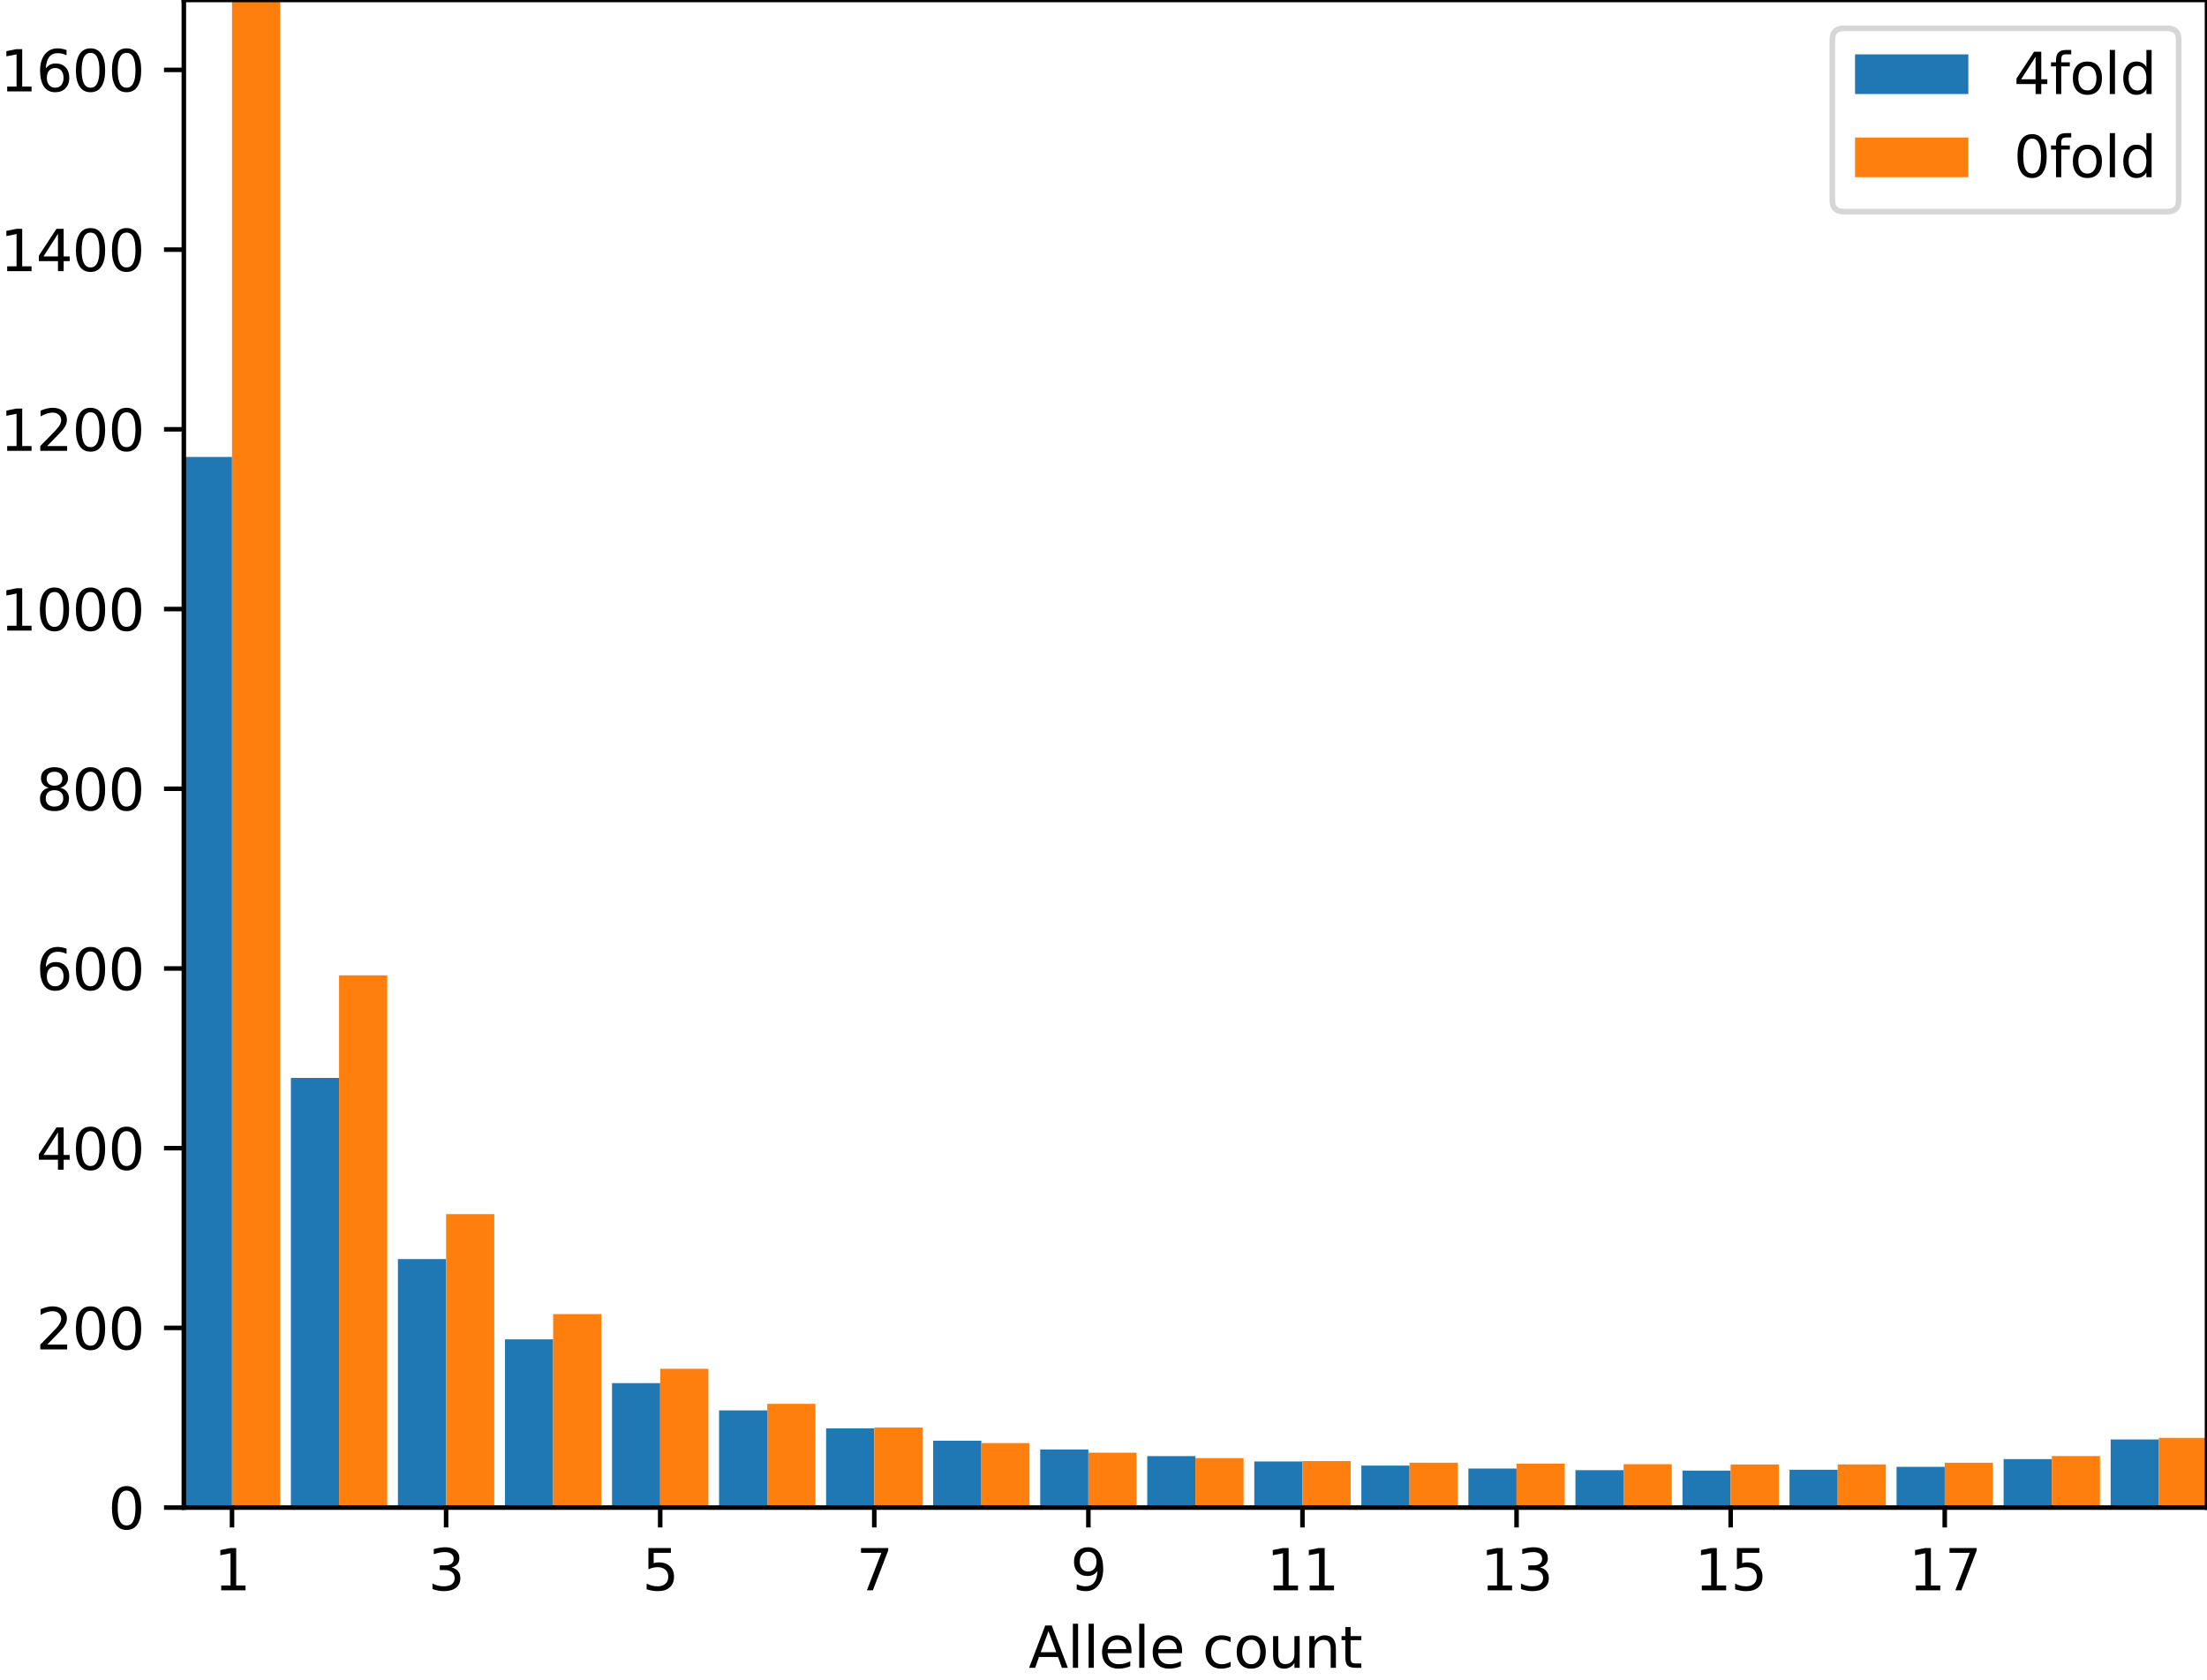 <?xml version="1.0" encoding="utf-8" standalone="no"?>
<!DOCTYPE svg PUBLIC "-//W3C//DTD SVG 1.1//EN"
  "http://www.w3.org/Graphics/SVG/1.1/DTD/svg11.dtd">
<svg height="296.468pt" version="1.1" viewBox="0 0 389.57 296.468" width="389.57pt" xmlns="http://www.w3.org/2000/svg" xmlns:xlink="http://www.w3.org/1999/xlink">
 <defs>
  <style type="text/css">*{stroke-linecap:butt;stroke-linejoin:round;}</style>
 </defs>
 <g id="figure_1">
  <g id="patch_1">
   <path d="M 0 296.468 
L 389.57 296.468 
L 389.57 0 
L 0 0 
z
" style="fill:#ffffff;"/>
  </g>
  <g id="axes_1">
   <g id="patch_2">
    <path d="M 32.45 266.112 
L 389.57 266.112 
L 389.57 -0 
L 32.45 -0 
z
" style="fill:#ffffff;"/>
   </g>
   <g id="patch_3">
    <path clip-path="url(#pe19fd38e61)" d="M 32.45 266.112 
L 40.953 266.112 
L 40.953 80.657 
L 32.45 80.657 
z
" style="fill:#1f77b4;"/>
   </g>
   <g id="patch_4">
    <path clip-path="url(#pe19fd38e61)" d="M 51.345 266.112 
L 59.848 266.112 
L 59.848 190.261 
L 51.345 190.261 
z
" style="fill:#1f77b4;"/>
   </g>
   <g id="patch_5">
    <path clip-path="url(#pe19fd38e61)" d="M 70.24 266.112 
L 78.743 266.112 
L 78.743 222.246 
L 70.24 222.246 
z
" style="fill:#1f77b4;"/>
   </g>
   <g id="patch_6">
    <path clip-path="url(#pe19fd38e61)" d="M 89.136 266.112 
L 97.639 266.112 
L 97.639 236.41 
L 89.136 236.41 
z
" style="fill:#1f77b4;"/>
   </g>
   <g id="patch_7">
    <path clip-path="url(#pe19fd38e61)" d="M 108.031 266.112 
L 116.534 266.112 
L 116.534 244.142 
L 108.031 244.142 
z
" style="fill:#1f77b4;"/>
   </g>
   <g id="patch_8">
    <path clip-path="url(#pe19fd38e61)" d="M 126.926 266.112 
L 135.429 266.112 
L 135.429 248.951 
L 126.926 248.951 
z
" style="fill:#1f77b4;"/>
   </g>
   <g id="patch_9">
    <path clip-path="url(#pe19fd38e61)" d="M 145.821 266.112 
L 154.324 266.112 
L 154.324 252.132 
L 145.821 252.132 
z
" style="fill:#1f77b4;"/>
   </g>
   <g id="patch_10">
    <path clip-path="url(#pe19fd38e61)" d="M 164.717 266.112 
L 173.22 266.112 
L 173.22 254.3 
L 164.717 254.3 
z
" style="fill:#1f77b4;"/>
   </g>
   <g id="patch_11">
    <path clip-path="url(#pe19fd38e61)" d="M 183.612 266.112 
L 192.115 266.112 
L 192.115 255.844 
L 183.612 255.844 
z
" style="fill:#1f77b4;"/>
   </g>
   <g id="patch_12">
    <path clip-path="url(#pe19fd38e61)" d="M 202.507 266.112 
L 211.01 266.112 
L 211.01 257.022 
L 202.507 257.022 
z
" style="fill:#1f77b4;"/>
   </g>
   <g id="patch_13">
    <path clip-path="url(#pe19fd38e61)" d="M 221.402 266.112 
L 229.905 266.112 
L 229.905 257.963 
L 221.402 257.963 
z
" style="fill:#1f77b4;"/>
   </g>
   <g id="patch_14">
    <path clip-path="url(#pe19fd38e61)" d="M 240.298 266.112 
L 248.8 266.112 
L 248.8 258.699 
L 240.298 258.699 
z
" style="fill:#1f77b4;"/>
   </g>
   <g id="patch_15">
    <path clip-path="url(#pe19fd38e61)" d="M 259.193 266.112 
L 267.696 266.112 
L 267.696 259.216 
L 259.193 259.216 
z
" style="fill:#1f77b4;"/>
   </g>
   <g id="patch_16">
    <path clip-path="url(#pe19fd38e61)" d="M 278.088 266.112 
L 286.591 266.112 
L 286.591 259.505 
L 278.088 259.505 
z
" style="fill:#1f77b4;"/>
   </g>
   <g id="patch_17">
    <path clip-path="url(#pe19fd38e61)" d="M 296.983 266.112 
L 305.486 266.112 
L 305.486 259.578 
L 296.983 259.578 
z
" style="fill:#1f77b4;"/>
   </g>
   <g id="patch_18">
    <path clip-path="url(#pe19fd38e61)" d="M 315.879 266.112 
L 324.381 266.112 
L 324.381 259.428 
L 315.879 259.428 
z
" style="fill:#1f77b4;"/>
   </g>
   <g id="patch_19">
    <path clip-path="url(#pe19fd38e61)" d="M 334.774 266.112 
L 343.277 266.112 
L 343.277 258.915 
L 334.774 258.915 
z
" style="fill:#1f77b4;"/>
   </g>
   <g id="patch_20">
    <path clip-path="url(#pe19fd38e61)" d="M 353.669 266.112 
L 362.172 266.112 
L 362.172 257.555 
L 353.669 257.555 
z
" style="fill:#1f77b4;"/>
   </g>
   <g id="patch_21">
    <path clip-path="url(#pe19fd38e61)" d="M 372.564 266.112 
L 381.067 266.112 
L 381.067 254.082 
L 372.564 254.082 
z
" style="fill:#1f77b4;"/>
   </g>
   <g id="patch_22">
    <path clip-path="url(#pe19fd38e61)" d="M 40.953 266.112 
L 49.456 266.112 
L 49.456 -0 
L 40.953 -0 
z
" style="fill:#ff7f0e;"/>
   </g>
   <g id="patch_23">
    <path clip-path="url(#pe19fd38e61)" d="M 59.848 266.112 
L 68.351 266.112 
L 68.351 172.155 
L 59.848 172.155 
z
" style="fill:#ff7f0e;"/>
   </g>
   <g id="patch_24">
    <path clip-path="url(#pe19fd38e61)" d="M 78.743 266.112 
L 87.246 266.112 
L 87.246 214.305 
L 78.743 214.305 
z
" style="fill:#ff7f0e;"/>
   </g>
   <g id="patch_25">
    <path clip-path="url(#pe19fd38e61)" d="M 97.639 266.112 
L 106.141 266.112 
L 106.141 231.953 
L 97.639 231.953 
z
" style="fill:#ff7f0e;"/>
   </g>
   <g id="patch_26">
    <path clip-path="url(#pe19fd38e61)" d="M 116.534 266.112 
L 125.037 266.112 
L 125.037 241.609 
L 116.534 241.609 
z
" style="fill:#ff7f0e;"/>
   </g>
   <g id="patch_27">
    <path clip-path="url(#pe19fd38e61)" d="M 135.429 266.112 
L 143.932 266.112 
L 143.932 247.796 
L 135.429 247.796 
z
" style="fill:#ff7f0e;"/>
   </g>
   <g id="patch_28">
    <path clip-path="url(#pe19fd38e61)" d="M 154.324 266.112 
L 162.827 266.112 
L 162.827 251.976 
L 154.324 251.976 
z
" style="fill:#ff7f0e;"/>
   </g>
   <g id="patch_29">
    <path clip-path="url(#pe19fd38e61)" d="M 173.22 266.112 
L 181.722 266.112 
L 181.722 254.727 
L 173.22 254.727 
z
" style="fill:#ff7f0e;"/>
   </g>
   <g id="patch_30">
    <path clip-path="url(#pe19fd38e61)" d="M 192.115 266.112 
L 200.618 266.112 
L 200.618 256.417 
L 192.115 256.417 
z
" style="fill:#ff7f0e;"/>
   </g>
   <g id="patch_31">
    <path clip-path="url(#pe19fd38e61)" d="M 211.01 266.112 
L 219.513 266.112 
L 219.513 257.376 
L 211.01 257.376 
z
" style="fill:#ff7f0e;"/>
   </g>
   <g id="patch_32">
    <path clip-path="url(#pe19fd38e61)" d="M 229.905 266.112 
L 238.408 266.112 
L 238.408 257.898 
L 229.905 257.898 
z
" style="fill:#ff7f0e;"/>
   </g>
   <g id="patch_33">
    <path clip-path="url(#pe19fd38e61)" d="M 248.8 266.112 
L 257.303 266.112 
L 257.303 258.189 
L 248.8 258.189 
z
" style="fill:#ff7f0e;"/>
   </g>
   <g id="patch_34">
    <path clip-path="url(#pe19fd38e61)" d="M 267.696 266.112 
L 276.199 266.112 
L 276.199 258.355 
L 267.696 258.355 
z
" style="fill:#ff7f0e;"/>
   </g>
   <g id="patch_35">
    <path clip-path="url(#pe19fd38e61)" d="M 286.591 266.112 
L 295.094 266.112 
L 295.094 258.444 
L 286.591 258.444 
z
" style="fill:#ff7f0e;"/>
   </g>
   <g id="patch_36">
    <path clip-path="url(#pe19fd38e61)" d="M 305.486 266.112 
L 313.989 266.112 
L 313.989 258.493 
L 305.486 258.493 
z
" style="fill:#ff7f0e;"/>
   </g>
   <g id="patch_37">
    <path clip-path="url(#pe19fd38e61)" d="M 324.381 266.112 
L 332.884 266.112 
L 332.884 258.485 
L 324.381 258.485 
z
" style="fill:#ff7f0e;"/>
   </g>
   <g id="patch_38">
    <path clip-path="url(#pe19fd38e61)" d="M 343.277 266.112 
L 351.78 266.112 
L 351.78 258.194 
L 343.277 258.194 
z
" style="fill:#ff7f0e;"/>
   </g>
   <g id="patch_39">
    <path clip-path="url(#pe19fd38e61)" d="M 362.172 266.112 
L 370.675 266.112 
L 370.675 257.014 
L 362.172 257.014 
z
" style="fill:#ff7f0e;"/>
   </g>
   <g id="patch_40">
    <path clip-path="url(#pe19fd38e61)" d="M 381.067 266.112 
L 389.57 266.112 
L 389.57 253.799 
L 381.067 253.799 
z
" style="fill:#ff7f0e;"/>
   </g>
   <g id="matplotlib.axis_1">
    <g id="xtick_1">
     <g id="line2d_1">
      <defs>
       <path d="M 0 0 
L 0 3.5 
" id="m72ad684c51" style="stroke:#000000;stroke-width:0.8;"/>
      </defs>
      <g>
       <use style="stroke:#000000;stroke-width:0.8;" x="40.953" xlink:href="#m72ad684c51" y="266.112"/>
      </g>
     </g>
     <g id="text_1">
      <!-- 1 -->
      <g transform="translate(37.772 280.71)scale(0.1 -0.1)">
       <defs>
        <path d="M 794 531 
L 1825 531 
L 1825 4091 
L 703 3866 
L 703 4441 
L 1819 4666 
L 2450 4666 
L 2450 531 
L 3481 531 
L 3481 0 
L 794 0 
L 794 531 
z
" id="DejaVuSans-31" transform="scale(0.016)"/>
       </defs>
       <use xlink:href="#DejaVuSans-31"/>
      </g>
     </g>
    </g>
    <g id="xtick_2">
     <g id="line2d_2">
      <g>
       <use style="stroke:#000000;stroke-width:0.8;" x="78.743" xlink:href="#m72ad684c51" y="266.112"/>
      </g>
     </g>
     <g id="text_2">
      <!-- 3 -->
      <g transform="translate(75.562 280.71)scale(0.1 -0.1)">
       <defs>
        <path d="M 2597 2516 
Q 3050 2419 3304 2112 
Q 3559 1806 3559 1356 
Q 3559 666 3084 287 
Q 2609 -91 1734 -91 
Q 1441 -91 1130 -33 
Q 819 25 488 141 
L 488 750 
Q 750 597 1062 519 
Q 1375 441 1716 441 
Q 2309 441 2620 675 
Q 2931 909 2931 1356 
Q 2931 1769 2642 2001 
Q 2353 2234 1838 2234 
L 1294 2234 
L 1294 2753 
L 1863 2753 
Q 2328 2753 2575 2939 
Q 2822 3125 2822 3475 
Q 2822 3834 2567 4026 
Q 2313 4219 1838 4219 
Q 1578 4219 1281 4162 
Q 984 4106 628 3988 
L 628 4550 
Q 988 4650 1302 4700 
Q 1616 4750 1894 4750 
Q 2613 4750 3031 4423 
Q 3450 4097 3450 3541 
Q 3450 3153 3228 2886 
Q 3006 2619 2597 2516 
z
" id="DejaVuSans-33" transform="scale(0.016)"/>
       </defs>
       <use xlink:href="#DejaVuSans-33"/>
      </g>
     </g>
    </g>
    <g id="xtick_3">
     <g id="line2d_3">
      <g>
       <use style="stroke:#000000;stroke-width:0.8;" x="116.534" xlink:href="#m72ad684c51" y="266.112"/>
      </g>
     </g>
     <g id="text_3">
      <!-- 5 -->
      <g transform="translate(113.353 280.71)scale(0.1 -0.1)">
       <defs>
        <path d="M 691 4666 
L 3169 4666 
L 3169 4134 
L 1269 4134 
L 1269 2991 
Q 1406 3038 1543 3061 
Q 1681 3084 1819 3084 
Q 2600 3084 3056 2656 
Q 3513 2228 3513 1497 
Q 3513 744 3044 326 
Q 2575 -91 1722 -91 
Q 1428 -91 1123 -41 
Q 819 9 494 109 
L 494 744 
Q 775 591 1075 516 
Q 1375 441 1709 441 
Q 2250 441 2565 725 
Q 2881 1009 2881 1497 
Q 2881 1984 2565 2268 
Q 2250 2553 1709 2553 
Q 1456 2553 1204 2497 
Q 953 2441 691 2322 
L 691 4666 
z
" id="DejaVuSans-35" transform="scale(0.016)"/>
       </defs>
       <use xlink:href="#DejaVuSans-35"/>
      </g>
     </g>
    </g>
    <g id="xtick_4">
     <g id="line2d_4">
      <g>
       <use style="stroke:#000000;stroke-width:0.8;" x="154.324" xlink:href="#m72ad684c51" y="266.112"/>
      </g>
     </g>
     <g id="text_4">
      <!-- 7 -->
      <g transform="translate(151.143 280.71)scale(0.1 -0.1)">
       <defs>
        <path d="M 525 4666 
L 3525 4666 
L 3525 4397 
L 1831 0 
L 1172 0 
L 2766 4134 
L 525 4134 
L 525 4666 
z
" id="DejaVuSans-37" transform="scale(0.016)"/>
       </defs>
       <use xlink:href="#DejaVuSans-37"/>
      </g>
     </g>
    </g>
    <g id="xtick_5">
     <g id="line2d_5">
      <g>
       <use style="stroke:#000000;stroke-width:0.8;" x="192.115" xlink:href="#m72ad684c51" y="266.112"/>
      </g>
     </g>
     <g id="text_5">
      <!-- 9 -->
      <g transform="translate(188.934 280.71)scale(0.1 -0.1)">
       <defs>
        <path d="M 703 97 
L 703 672 
Q 941 559 1184 500 
Q 1428 441 1663 441 
Q 2288 441 2617 861 
Q 2947 1281 2994 2138 
Q 2813 1869 2534 1725 
Q 2256 1581 1919 1581 
Q 1219 1581 811 2004 
Q 403 2428 403 3163 
Q 403 3881 828 4315 
Q 1253 4750 1959 4750 
Q 2769 4750 3195 4129 
Q 3622 3509 3622 2328 
Q 3622 1225 3098 567 
Q 2575 -91 1691 -91 
Q 1453 -91 1209 -44 
Q 966 3 703 97 
z
M 1959 2075 
Q 2384 2075 2632 2365 
Q 2881 2656 2881 3163 
Q 2881 3666 2632 3958 
Q 2384 4250 1959 4250 
Q 1534 4250 1286 3958 
Q 1038 3666 1038 3163 
Q 1038 2656 1286 2365 
Q 1534 2075 1959 2075 
z
" id="DejaVuSans-39" transform="scale(0.016)"/>
       </defs>
       <use xlink:href="#DejaVuSans-39"/>
      </g>
     </g>
    </g>
    <g id="xtick_6">
     <g id="line2d_6">
      <g>
       <use style="stroke:#000000;stroke-width:0.8;" x="229.905" xlink:href="#m72ad684c51" y="266.112"/>
      </g>
     </g>
     <g id="text_6">
      <!-- 11 -->
      <g transform="translate(223.543 280.71)scale(0.1 -0.1)">
       <use xlink:href="#DejaVuSans-31"/>
       <use x="63.623" xlink:href="#DejaVuSans-31"/>
      </g>
     </g>
    </g>
    <g id="xtick_7">
     <g id="line2d_7">
      <g>
       <use style="stroke:#000000;stroke-width:0.8;" x="267.696" xlink:href="#m72ad684c51" y="266.112"/>
      </g>
     </g>
     <g id="text_7">
      <!-- 13 -->
      <g transform="translate(261.333 280.71)scale(0.1 -0.1)">
       <use xlink:href="#DejaVuSans-31"/>
       <use x="63.623" xlink:href="#DejaVuSans-33"/>
      </g>
     </g>
    </g>
    <g id="xtick_8">
     <g id="line2d_8">
      <g>
       <use style="stroke:#000000;stroke-width:0.8;" x="305.486" xlink:href="#m72ad684c51" y="266.112"/>
      </g>
     </g>
     <g id="text_8">
      <!-- 15 -->
      <g transform="translate(299.124 280.71)scale(0.1 -0.1)">
       <use xlink:href="#DejaVuSans-31"/>
       <use x="63.623" xlink:href="#DejaVuSans-35"/>
      </g>
     </g>
    </g>
    <g id="xtick_9">
     <g id="line2d_9">
      <g>
       <use style="stroke:#000000;stroke-width:0.8;" x="343.277" xlink:href="#m72ad684c51" y="266.112"/>
      </g>
     </g>
     <g id="text_9">
      <!-- 17 -->
      <g transform="translate(336.914 280.71)scale(0.1 -0.1)">
       <use xlink:href="#DejaVuSans-31"/>
       <use x="63.623" xlink:href="#DejaVuSans-37"/>
      </g>
     </g>
    </g>
    <g id="text_10">
     <!-- Allele count -->
     <g transform="translate(181.574 294.389)scale(0.1 -0.1)">
      <defs>
       <path d="M 2188 4044 
L 1331 1722 
L 3047 1722 
L 2188 4044 
z
M 1831 4666 
L 2547 4666 
L 4325 0 
L 3669 0 
L 3244 1197 
L 1141 1197 
L 716 0 
L 50 0 
L 1831 4666 
z
" id="DejaVuSans-41" transform="scale(0.016)"/>
       <path d="M 603 4863 
L 1178 4863 
L 1178 0 
L 603 0 
L 603 4863 
z
" id="DejaVuSans-6c" transform="scale(0.016)"/>
       <path d="M 3597 1894 
L 3597 1613 
L 953 1613 
Q 991 1019 1311 708 
Q 1631 397 2203 397 
Q 2534 397 2845 478 
Q 3156 559 3463 722 
L 3463 178 
Q 3153 47 2828 -22 
Q 2503 -91 2169 -91 
Q 1331 -91 842 396 
Q 353 884 353 1716 
Q 353 2575 817 3079 
Q 1281 3584 2069 3584 
Q 2775 3584 3186 3129 
Q 3597 2675 3597 1894 
z
M 3022 2063 
Q 3016 2534 2758 2815 
Q 2500 3097 2075 3097 
Q 1594 3097 1305 2825 
Q 1016 2553 972 2059 
L 3022 2063 
z
" id="DejaVuSans-65" transform="scale(0.016)"/>
       <path id="DejaVuSans-20" transform="scale(0.016)"/>
       <path d="M 3122 3366 
L 3122 2828 
Q 2878 2963 2633 3030 
Q 2388 3097 2138 3097 
Q 1578 3097 1268 2742 
Q 959 2388 959 1747 
Q 959 1106 1268 751 
Q 1578 397 2138 397 
Q 2388 397 2633 464 
Q 2878 531 3122 666 
L 3122 134 
Q 2881 22 2623 -34 
Q 2366 -91 2075 -91 
Q 1284 -91 818 406 
Q 353 903 353 1747 
Q 353 2603 823 3093 
Q 1294 3584 2113 3584 
Q 2378 3584 2631 3529 
Q 2884 3475 3122 3366 
z
" id="DejaVuSans-63" transform="scale(0.016)"/>
       <path d="M 1959 3097 
Q 1497 3097 1228 2736 
Q 959 2375 959 1747 
Q 959 1119 1226 758 
Q 1494 397 1959 397 
Q 2419 397 2687 759 
Q 2956 1122 2956 1747 
Q 2956 2369 2687 2733 
Q 2419 3097 1959 3097 
z
M 1959 3584 
Q 2709 3584 3137 3096 
Q 3566 2609 3566 1747 
Q 3566 888 3137 398 
Q 2709 -91 1959 -91 
Q 1206 -91 779 398 
Q 353 888 353 1747 
Q 353 2609 779 3096 
Q 1206 3584 1959 3584 
z
" id="DejaVuSans-6f" transform="scale(0.016)"/>
       <path d="M 544 1381 
L 544 3500 
L 1119 3500 
L 1119 1403 
Q 1119 906 1312 657 
Q 1506 409 1894 409 
Q 2359 409 2629 706 
Q 2900 1003 2900 1516 
L 2900 3500 
L 3475 3500 
L 3475 0 
L 2900 0 
L 2900 538 
Q 2691 219 2414 64 
Q 2138 -91 1772 -91 
Q 1169 -91 856 284 
Q 544 659 544 1381 
z
M 1991 3584 
L 1991 3584 
z
" id="DejaVuSans-75" transform="scale(0.016)"/>
       <path d="M 3513 2113 
L 3513 0 
L 2938 0 
L 2938 2094 
Q 2938 2591 2744 2837 
Q 2550 3084 2163 3084 
Q 1697 3084 1428 2787 
Q 1159 2491 1159 1978 
L 1159 0 
L 581 0 
L 581 3500 
L 1159 3500 
L 1159 2956 
Q 1366 3272 1645 3428 
Q 1925 3584 2291 3584 
Q 2894 3584 3203 3211 
Q 3513 2838 3513 2113 
z
" id="DejaVuSans-6e" transform="scale(0.016)"/>
       <path d="M 1172 4494 
L 1172 3500 
L 2356 3500 
L 2356 3053 
L 1172 3053 
L 1172 1153 
Q 1172 725 1289 603 
Q 1406 481 1766 481 
L 2356 481 
L 2356 0 
L 1766 0 
Q 1100 0 847 248 
Q 594 497 594 1153 
L 594 3053 
L 172 3053 
L 172 3500 
L 594 3500 
L 594 4494 
L 1172 4494 
z
" id="DejaVuSans-74" transform="scale(0.016)"/>
      </defs>
      <use xlink:href="#DejaVuSans-41"/>
      <use x="68.408" xlink:href="#DejaVuSans-6c"/>
      <use x="96.191" xlink:href="#DejaVuSans-6c"/>
      <use x="123.975" xlink:href="#DejaVuSans-65"/>
      <use x="185.498" xlink:href="#DejaVuSans-6c"/>
      <use x="213.281" xlink:href="#DejaVuSans-65"/>
      <use x="274.805" xlink:href="#DejaVuSans-20"/>
      <use x="306.592" xlink:href="#DejaVuSans-63"/>
      <use x="361.572" xlink:href="#DejaVuSans-6f"/>
      <use x="422.754" xlink:href="#DejaVuSans-75"/>
      <use x="486.133" xlink:href="#DejaVuSans-6e"/>
      <use x="549.512" xlink:href="#DejaVuSans-74"/>
     </g>
    </g>
   </g>
   <g id="matplotlib.axis_2">
    <g id="ytick_1">
     <g id="line2d_10">
      <defs>
       <path d="M 0 0 
L -3.5 0 
" id="md3a53cb6b5" style="stroke:#000000;stroke-width:0.8;"/>
      </defs>
      <g>
       <use style="stroke:#000000;stroke-width:0.8;" x="32.45" xlink:href="#md3a53cb6b5" y="266.112"/>
      </g>
     </g>
     <g id="text_11">
      <!-- 0 -->
      <g transform="translate(19.087 269.911)scale(0.1 -0.1)">
       <defs>
        <path d="M 2034 4250 
Q 1547 4250 1301 3770 
Q 1056 3291 1056 2328 
Q 1056 1369 1301 889 
Q 1547 409 2034 409 
Q 2525 409 2770 889 
Q 3016 1369 3016 2328 
Q 3016 3291 2770 3770 
Q 2525 4250 2034 4250 
z
M 2034 4750 
Q 2819 4750 3233 4129 
Q 3647 3509 3647 2328 
Q 3647 1150 3233 529 
Q 2819 -91 2034 -91 
Q 1250 -91 836 529 
Q 422 1150 422 2328 
Q 422 3509 836 4129 
Q 1250 4750 2034 4750 
z
" id="DejaVuSans-30" transform="scale(0.016)"/>
       </defs>
       <use xlink:href="#DejaVuSans-30"/>
      </g>
     </g>
    </g>
    <g id="ytick_2">
     <g id="line2d_11">
      <g>
       <use style="stroke:#000000;stroke-width:0.8;" x="32.45" xlink:href="#md3a53cb6b5" y="234.39"/>
      </g>
     </g>
     <g id="text_12">
      <!-- 200 -->
      <g transform="translate(6.362 238.189)scale(0.1 -0.1)">
       <defs>
        <path d="M 1228 531 
L 3431 531 
L 3431 0 
L 469 0 
L 469 531 
Q 828 903 1448 1529 
Q 2069 2156 2228 2338 
Q 2531 2678 2651 2914 
Q 2772 3150 2772 3378 
Q 2772 3750 2511 3984 
Q 2250 4219 1831 4219 
Q 1534 4219 1204 4116 
Q 875 4013 500 3803 
L 500 4441 
Q 881 4594 1212 4672 
Q 1544 4750 1819 4750 
Q 2544 4750 2975 4387 
Q 3406 4025 3406 3419 
Q 3406 3131 3298 2873 
Q 3191 2616 2906 2266 
Q 2828 2175 2409 1742 
Q 1991 1309 1228 531 
z
" id="DejaVuSans-32" transform="scale(0.016)"/>
       </defs>
       <use xlink:href="#DejaVuSans-32"/>
       <use x="63.623" xlink:href="#DejaVuSans-30"/>
       <use x="127.246" xlink:href="#DejaVuSans-30"/>
      </g>
     </g>
    </g>
    <g id="ytick_3">
     <g id="line2d_12">
      <g>
       <use style="stroke:#000000;stroke-width:0.8;" x="32.45" xlink:href="#md3a53cb6b5" y="202.668"/>
      </g>
     </g>
     <g id="text_13">
      <!-- 400 -->
      <g transform="translate(6.362 206.468)scale(0.1 -0.1)">
       <defs>
        <path d="M 2419 4116 
L 825 1625 
L 2419 1625 
L 2419 4116 
z
M 2253 4666 
L 3047 4666 
L 3047 1625 
L 3713 1625 
L 3713 1100 
L 3047 1100 
L 3047 0 
L 2419 0 
L 2419 1100 
L 313 1100 
L 313 1709 
L 2253 4666 
z
" id="DejaVuSans-34" transform="scale(0.016)"/>
       </defs>
       <use xlink:href="#DejaVuSans-34"/>
       <use x="63.623" xlink:href="#DejaVuSans-30"/>
       <use x="127.246" xlink:href="#DejaVuSans-30"/>
      </g>
     </g>
    </g>
    <g id="ytick_4">
     <g id="line2d_13">
      <g>
       <use style="stroke:#000000;stroke-width:0.8;" x="32.45" xlink:href="#md3a53cb6b5" y="170.946"/>
      </g>
     </g>
     <g id="text_14">
      <!-- 600 -->
      <g transform="translate(6.362 174.746)scale(0.1 -0.1)">
       <defs>
        <path d="M 2113 2584 
Q 1688 2584 1439 2293 
Q 1191 2003 1191 1497 
Q 1191 994 1439 701 
Q 1688 409 2113 409 
Q 2538 409 2786 701 
Q 3034 994 3034 1497 
Q 3034 2003 2786 2293 
Q 2538 2584 2113 2584 
z
M 3366 4563 
L 3366 3988 
Q 3128 4100 2886 4159 
Q 2644 4219 2406 4219 
Q 1781 4219 1451 3797 
Q 1122 3375 1075 2522 
Q 1259 2794 1537 2939 
Q 1816 3084 2150 3084 
Q 2853 3084 3261 2657 
Q 3669 2231 3669 1497 
Q 3669 778 3244 343 
Q 2819 -91 2113 -91 
Q 1303 -91 875 529 
Q 447 1150 447 2328 
Q 447 3434 972 4092 
Q 1497 4750 2381 4750 
Q 2619 4750 2861 4703 
Q 3103 4656 3366 4563 
z
" id="DejaVuSans-36" transform="scale(0.016)"/>
       </defs>
       <use xlink:href="#DejaVuSans-36"/>
       <use x="63.623" xlink:href="#DejaVuSans-30"/>
       <use x="127.246" xlink:href="#DejaVuSans-30"/>
      </g>
     </g>
    </g>
    <g id="ytick_5">
     <g id="line2d_14">
      <g>
       <use style="stroke:#000000;stroke-width:0.8;" x="32.45" xlink:href="#md3a53cb6b5" y="139.225"/>
      </g>
     </g>
     <g id="text_15">
      <!-- 800 -->
      <g transform="translate(6.362 143.024)scale(0.1 -0.1)">
       <defs>
        <path d="M 2034 2216 
Q 1584 2216 1326 1975 
Q 1069 1734 1069 1313 
Q 1069 891 1326 650 
Q 1584 409 2034 409 
Q 2484 409 2743 651 
Q 3003 894 3003 1313 
Q 3003 1734 2745 1975 
Q 2488 2216 2034 2216 
z
M 1403 2484 
Q 997 2584 770 2862 
Q 544 3141 544 3541 
Q 544 4100 942 4425 
Q 1341 4750 2034 4750 
Q 2731 4750 3128 4425 
Q 3525 4100 3525 3541 
Q 3525 3141 3298 2862 
Q 3072 2584 2669 2484 
Q 3125 2378 3379 2068 
Q 3634 1759 3634 1313 
Q 3634 634 3220 271 
Q 2806 -91 2034 -91 
Q 1263 -91 848 271 
Q 434 634 434 1313 
Q 434 1759 690 2068 
Q 947 2378 1403 2484 
z
M 1172 3481 
Q 1172 3119 1398 2916 
Q 1625 2713 2034 2713 
Q 2441 2713 2670 2916 
Q 2900 3119 2900 3481 
Q 2900 3844 2670 4047 
Q 2441 4250 2034 4250 
Q 1625 4250 1398 4047 
Q 1172 3844 1172 3481 
z
" id="DejaVuSans-38" transform="scale(0.016)"/>
       </defs>
       <use xlink:href="#DejaVuSans-38"/>
       <use x="63.623" xlink:href="#DejaVuSans-30"/>
       <use x="127.246" xlink:href="#DejaVuSans-30"/>
      </g>
     </g>
    </g>
    <g id="ytick_6">
     <g id="line2d_15">
      <g>
       <use style="stroke:#000000;stroke-width:0.8;" x="32.45" xlink:href="#md3a53cb6b5" y="107.503"/>
      </g>
     </g>
     <g id="text_16">
      <!-- 1000 -->
      <g transform="translate(0 111.302)scale(0.1 -0.1)">
       <use xlink:href="#DejaVuSans-31"/>
       <use x="63.623" xlink:href="#DejaVuSans-30"/>
       <use x="127.246" xlink:href="#DejaVuSans-30"/>
       <use x="190.869" xlink:href="#DejaVuSans-30"/>
      </g>
     </g>
    </g>
    <g id="ytick_7">
     <g id="line2d_16">
      <g>
       <use style="stroke:#000000;stroke-width:0.8;" x="32.45" xlink:href="#md3a53cb6b5" y="75.781"/>
      </g>
     </g>
     <g id="text_17">
      <!-- 1200 -->
      <g transform="translate(0 79.58)scale(0.1 -0.1)">
       <use xlink:href="#DejaVuSans-31"/>
       <use x="63.623" xlink:href="#DejaVuSans-32"/>
       <use x="127.246" xlink:href="#DejaVuSans-30"/>
       <use x="190.869" xlink:href="#DejaVuSans-30"/>
      </g>
     </g>
    </g>
    <g id="ytick_8">
     <g id="line2d_17">
      <g>
       <use style="stroke:#000000;stroke-width:0.8;" x="32.45" xlink:href="#md3a53cb6b5" y="44.059"/>
      </g>
     </g>
     <g id="text_18">
      <!-- 1400 -->
      <g transform="translate(0 47.858)scale(0.1 -0.1)">
       <use xlink:href="#DejaVuSans-31"/>
       <use x="63.623" xlink:href="#DejaVuSans-34"/>
       <use x="127.246" xlink:href="#DejaVuSans-30"/>
       <use x="190.869" xlink:href="#DejaVuSans-30"/>
      </g>
     </g>
    </g>
    <g id="ytick_9">
     <g id="line2d_18">
      <g>
       <use style="stroke:#000000;stroke-width:0.8;" x="32.45" xlink:href="#md3a53cb6b5" y="12.337"/>
      </g>
     </g>
     <g id="text_19">
      <!-- 1600 -->
      <g transform="translate(0 16.136)scale(0.1 -0.1)">
       <use xlink:href="#DejaVuSans-31"/>
       <use x="63.623" xlink:href="#DejaVuSans-36"/>
       <use x="127.246" xlink:href="#DejaVuSans-30"/>
       <use x="190.869" xlink:href="#DejaVuSans-30"/>
      </g>
     </g>
    </g>
   </g>
   <g id="patch_41">
    <path d="M 32.45 266.112 
L 32.45 -0 
" style="fill:none;stroke:#000000;stroke-linecap:square;stroke-linejoin:miter;stroke-width:0.8;"/>
   </g>
   <g id="patch_42">
    <path d="M 389.57 266.112 
L 389.57 -0 
" style="fill:none;stroke:#000000;stroke-linecap:square;stroke-linejoin:miter;stroke-width:0.8;"/>
   </g>
   <g id="patch_43">
    <path d="M 32.45 266.112 
L 389.57 266.112 
" style="fill:none;stroke:#000000;stroke-linecap:square;stroke-linejoin:miter;stroke-width:0.8;"/>
   </g>
   <g id="patch_44">
    <path d="M 32.45 -0 
L 389.57 -0 
" style="fill:none;stroke:#000000;stroke-linecap:square;stroke-linejoin:miter;stroke-width:0.8;"/>
   </g>
   <g id="legend_1">
    <g id="patch_45">
     <path d="M 325.442 37.356 
L 382.57 37.356 
Q 384.57 37.356 384.57 35.356 
L 384.57 7 
Q 384.57 5 382.57 5 
L 325.442 5 
Q 323.442 5 323.442 7 
L 323.442 35.356 
Q 323.442 37.356 325.442 37.356 
z
" style="fill:#ffffff;opacity:0.8;stroke:#cccccc;stroke-linejoin:miter;"/>
    </g>
    <g id="patch_46">
     <path d="M 327.442 16.598 
L 347.442 16.598 
L 347.442 9.598 
L 327.442 9.598 
z
" style="fill:#1f77b4;"/>
    </g>
    <g id="text_20">
     <!-- 4fold -->
     <g transform="translate(355.442 16.598)scale(0.1 -0.1)">
      <defs>
       <path d="M 2375 4863 
L 2375 4384 
L 1825 4384 
Q 1516 4384 1395 4259 
Q 1275 4134 1275 3809 
L 1275 3500 
L 2222 3500 
L 2222 3053 
L 1275 3053 
L 1275 0 
L 697 0 
L 697 3053 
L 147 3053 
L 147 3500 
L 697 3500 
L 697 3744 
Q 697 4328 969 4595 
Q 1241 4863 1831 4863 
L 2375 4863 
z
" id="DejaVuSans-66" transform="scale(0.016)"/>
       <path d="M 2906 2969 
L 2906 4863 
L 3481 4863 
L 3481 0 
L 2906 0 
L 2906 525 
Q 2725 213 2448 61 
Q 2172 -91 1784 -91 
Q 1150 -91 751 415 
Q 353 922 353 1747 
Q 353 2572 751 3078 
Q 1150 3584 1784 3584 
Q 2172 3584 2448 3432 
Q 2725 3281 2906 2969 
z
M 947 1747 
Q 947 1113 1208 752 
Q 1469 391 1925 391 
Q 2381 391 2643 752 
Q 2906 1113 2906 1747 
Q 2906 2381 2643 2742 
Q 2381 3103 1925 3103 
Q 1469 3103 1208 2742 
Q 947 2381 947 1747 
z
" id="DejaVuSans-64" transform="scale(0.016)"/>
      </defs>
      <use xlink:href="#DejaVuSans-34"/>
      <use x="63.623" xlink:href="#DejaVuSans-66"/>
      <use x="98.828" xlink:href="#DejaVuSans-6f"/>
      <use x="160.01" xlink:href="#DejaVuSans-6c"/>
      <use x="187.793" xlink:href="#DejaVuSans-64"/>
     </g>
    </g>
    <g id="patch_47">
     <path d="M 327.442 31.277 
L 347.442 31.277 
L 347.442 24.277 
L 327.442 24.277 
z
" style="fill:#ff7f0e;"/>
    </g>
    <g id="text_21">
     <!-- 0fold -->
     <g transform="translate(355.442 31.277)scale(0.1 -0.1)">
      <use xlink:href="#DejaVuSans-30"/>
      <use x="63.623" xlink:href="#DejaVuSans-66"/>
      <use x="98.828" xlink:href="#DejaVuSans-6f"/>
      <use x="160.01" xlink:href="#DejaVuSans-6c"/>
      <use x="187.793" xlink:href="#DejaVuSans-64"/>
     </g>
    </g>
   </g>
  </g>
 </g>
 <defs>
  <clipPath id="pe19fd38e61">
   <rect height="266.112" width="357.12" x="32.45" y="-0"/>
  </clipPath>
 </defs>
</svg>
